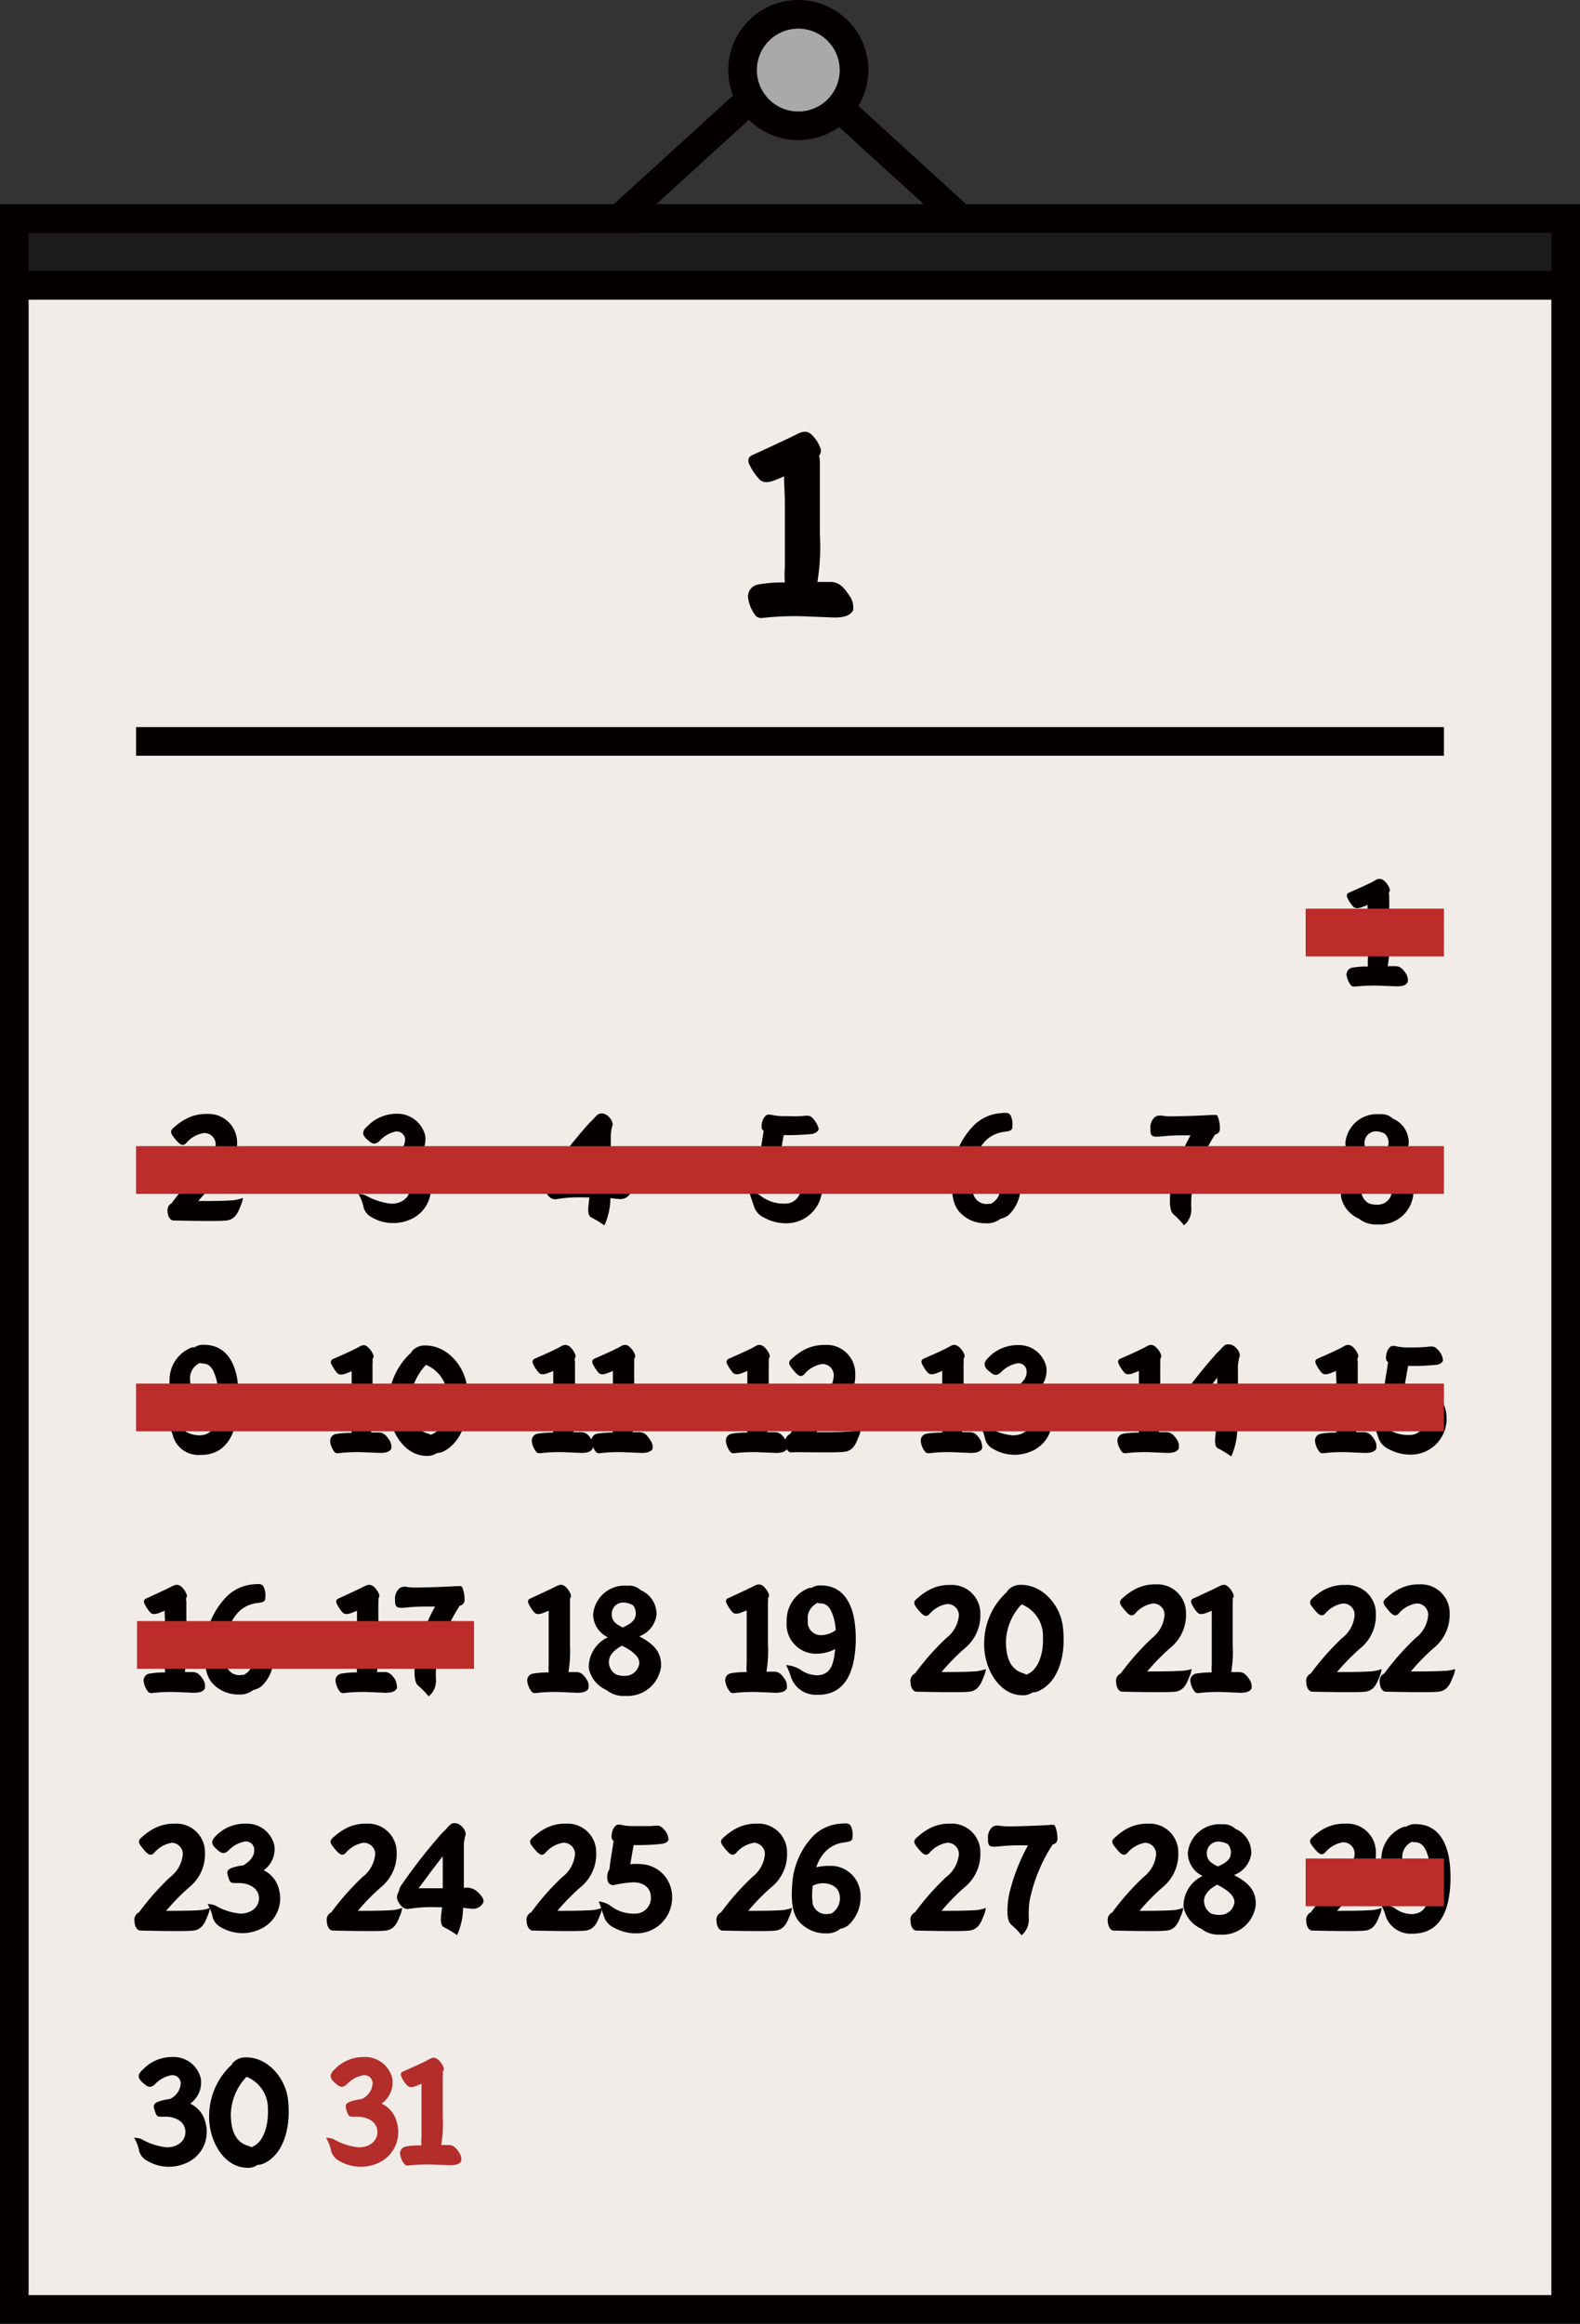 <svg id="레이어_1" data-name="레이어 1" xmlns="http://www.w3.org/2000/svg" xmlns:xlink="http://www.w3.org/1999/xlink" viewBox="0 0 165.58 243.38"><rect x="0" y="0" width="165.58" height="243.38" fill="#333333" stroke="none"/><defs><style>.cls-1,.cls-10{fill:none;}.cls-2{clip-path:url(#clip-path);}.cls-3{fill:#c18563;stroke:#a46c4a;stroke-width:3px;}.cls-10,.cls-3{stroke-miterlimit:10;}.cls-4{fill:#f1ece8;}.cls-5{fill:#040000;}.cls-6{fill:#b32d2a;}.cls-7{fill:#1b1c1b;}.cls-8{fill:#a9a9a8;}.cls-9{fill:#bc2c2a;}.cls-10{stroke:#bc2c2a;stroke-width:5px;}</style><clipPath id="clip-path"><path class="cls-1" d="M-787.28-1632.1H1055.9a14.18,14.18,0,0,1,14.18,14.18v971.65a14.17,14.17,0,0,1-14.17,14.17H-787.28a14.18,14.18,0,0,1-14.18-14.18v-971.65A14.18,14.18,0,0,1-787.28-1632.1Z" transform="translate(-997.79 -1266.42) rotate(90)"/></clipPath></defs><g class="cls-2"><rect class="cls-3" x="-192.13" y="-24.46" width="299.65" height="69.91"/><rect class="cls-3" x="107.52" y="-24.46" width="299.65" height="69.91"/></g><rect class="cls-4" x="1.5" y="29.88" width="162.58" height="212"/><path class="cls-5" d="M165.58,243.38H0v-215H165.58ZM3,240.38H162.58v-209H3Z"/><path class="cls-5" d="M89.4,63.93c-.32.56-1,.77-2.09.74L84,64.54a31,31,0,0,0-4.1.18.78.78,0,0,1-.82-.39,3.76,3.76,0,0,1-.69-1.8,1.27,1.27,0,0,1,1-1.3A14.7,14.7,0,0,1,82.25,61a9.73,9.73,0,0,1,0-1.51c0-.9,0-5.82,0-6.88,0-.85-.08-1.86-.08-2.73a1.94,1.94,0,0,1-.34.16c-.8.32-1.67.77-2.28.13a6.45,6.45,0,0,1-1-1.48c-.24-.45-.13-.82.24-1,.95-.43,3.92-1.8,4.63-2.17s1.17-.43,1.64,0A3.76,3.76,0,0,1,86,47a.78.78,0,0,1-.16.72,3.64,3.64,0,0,1,.08.77c0,.92,0,1.88,0,2.8,0,1.67,0,3,0,4.66a22.93,22.93,0,0,1-.26,5h1.35c.92,0,1.4.53,2,1.43A2.11,2.11,0,0,1,89.4,63.93Z"/><path class="cls-5" d="M147.52,102.87c-.18.33-.57.45-1.22.43l-1.92-.07a19,19,0,0,0-2.39.1.45.45,0,0,1-.48-.23,2.24,2.24,0,0,1-.4-1,.74.74,0,0,1,.59-.75,8.4,8.4,0,0,1,1.66-.12,5.32,5.32,0,0,1,0-.88c0-.53,0-3.39,0-4s-.05-1.08-.05-1.59a.92.92,0,0,1-.2.1c-.46.18-1,.44-1.32.07a3.78,3.78,0,0,1-.57-.86c-.14-.26-.08-.48.14-.57.55-.25,2.28-1,2.69-1.26s.68-.25,1,0a2.2,2.2,0,0,1,.58.84.45.45,0,0,1-.09.42,2.06,2.06,0,0,1,.05.45c0,.54,0,1.09,0,1.63,0,1,0,1.74,0,2.71a13.34,13.34,0,0,1-.16,2.9h.79c.54,0,.82.31,1.15.83A1.24,1.24,0,0,1,147.52,102.87Z"/><path class="cls-5" d="M25.46,125.46a3.29,3.29,0,0,1-.26.88c-.22.52-.49,1.38-1.48,1.49s-5.15,0-5.52,0-.63-.43-.64-1A.84.84,0,0,1,18,126a27.31,27.31,0,0,1,3.27-3.7,3.38,3.38,0,0,0,1.33-2.4,1.18,1.18,0,0,0-1.24-1.23,3.05,3.05,0,0,0-1.88,1.09c-.38.34-.68.12-1.34-.74-.4-.52-.18-.71.16-1a6,6,0,0,1,.91-.67,4.42,4.42,0,0,1,2.45-.68,3,3,0,0,1,3.19,3.07,4.51,4.51,0,0,1-1.65,3.59,21.28,21.28,0,0,0-2.42,2.46c.92,0,2.4,0,3.37-.06A4.17,4.17,0,0,0,25.46,125.46Z"/><path class="cls-5" d="M43,127.72a4.45,4.45,0,0,1-4.06-.24,1.66,1.66,0,0,1-.83-1,4.42,4.42,0,0,0-.54-1.42,2.17,2.17,0,0,1,.74.13,6.79,6.79,0,0,0,2.7.88c1.19,0,2-.74,1.94-1.7s-.95-1.51-2.11-1.51c-.74,0-.89.09-1.09-.6-.14-.45-.27-.77.43-1a5.69,5.69,0,0,1,1.14-.25,2,2,0,0,0,1.14-1.63.88.88,0,0,0-1-.87,3.19,3.19,0,0,0-1.7,1c-.52.46-.79.27-1.31-.19s-.54-.85.05-1.36a4.21,4.21,0,0,1,3.06-1.31,3,3,0,0,1,3,2.28,2.75,2.75,0,0,1-1.13,2.61,2.94,2.94,0,0,1,1.64,2.09A3.55,3.55,0,0,1,43,127.72Z"/><path class="cls-5" d="M66.05,125a1.21,1.21,0,0,1-1.25.57c-.2,0-.47-.05-.83-.08a7.08,7.08,0,0,1-.63,2.85,12.81,12.81,0,0,0-1.4-.85c-.45-.24-.28-1.14-.17-2.08h-.5a14.51,14.51,0,0,0-2.82.16c-.53.12-.9-.08-1.27-.74a.93.93,0,0,1,0-1,1.89,1.89,0,0,1,.37-.85,53.2,53.2,0,0,1,4.21-5.36c.71-.66.83-1,1.22-1,.67-.09,1.41.88,1.18,1.34a4.14,4.14,0,0,0-.15,1.19c0,1.2,0,3,0,4.25a1.69,1.69,0,0,1,1.31.31C66,124.21,66.25,124.69,66.05,125Zm-4.57-1.56h.4c0-1.08,0-2.33,0-3.36-.85,1.08-1.85,2.43-2.53,3.36C60.06,123.39,60.64,123.39,61.48,123.41Z"/><path class="cls-5" d="M82.36,128.12a4.76,4.76,0,0,1-2.3-.6,1.94,1.94,0,0,1-.92-.87c-.19-.42-.42-1.22-.66-1.87a2.78,2.78,0,0,1,1.15.4,3.93,3.93,0,0,0,2.62.88,1.63,1.63,0,0,0,1.68-1.71c0-.94-.68-1.54-1.8-1.57a10.64,10.64,0,0,0-2.11.29.6.6,0,0,1-.62-.46,1.64,1.64,0,0,1,.2-1.23c.06-.76.26-1.81.43-2.95-.2-.11-.26-.34-.2-.69a1.5,1.5,0,0,1,.36-.83c.18-.2.37-.22.89-.1a5.75,5.75,0,0,0,1.3.08,14.33,14.33,0,0,0,1.63,0c.72-.07.88-.09,1.23.3s.62,1,.54,1.14-.24.34-.65.43a24.69,24.69,0,0,1-3,.12c-.1.56-.24,1.4-.35,2a6.57,6.57,0,0,1,1.16,0,3.43,3.43,0,0,1,3.22,3.27A3.75,3.75,0,0,1,82.36,128.12Z"/><path class="cls-5" d="M105.67,127.28a2.13,2.13,0,0,1-.83.37,2.2,2.2,0,0,1-1.52.47,3.61,3.61,0,0,1-2.9-1.34c-.59-.81-.77-2-.62-3.91a7.9,7.9,0,0,1,2-4.73,4.48,4.48,0,0,1,3.14-1.56c.64-.08.85,0,1,.31a2.25,2.25,0,0,1,.14,1.22c0,.26-.25.37-.89.44a3.25,3.25,0,0,0-2.18,1.24,4.32,4.32,0,0,0-.72,1.37,5.6,5.6,0,0,1,1.39-.16,3.13,3.13,0,0,1,3.25,3A4,4,0,0,1,105.67,127.28Zm-2-1.2.17,0a1.86,1.86,0,0,0,1-1.65c0-.92-.6-1.46-1.63-1.56a2.44,2.44,0,0,0-1.22.27,7.37,7.37,0,0,0,0,1.89A1.44,1.44,0,0,0,103.64,126.08Z"/><path class="cls-5" d="M127.84,118.32a.59.59,0,0,1-.5.5,16.94,16.94,0,0,0-2.41,5.88,9.66,9.66,0,0,0-.08,1.93,2.24,2.24,0,0,1-.14.82,2.15,2.15,0,0,1-.63.88,8.13,8.13,0,0,0-1.11-1.15c-.29-.27-.4-.86-.36-1.8a7.71,7.71,0,0,1,.22-1.54,20.25,20.25,0,0,1,1.93-4.93h-.87a21.17,21.17,0,0,0-2.19.11c-1,.1-1.15,0-1.14-.85a1.42,1.42,0,0,1,.5-1.2,1,1,0,0,1,.64-.13,5.67,5.67,0,0,0,.94.08c.87,0,3.06-.06,4.17-.14.66,0,.69-.07.81.16A3.41,3.41,0,0,1,127.84,118.32Z"/><path class="cls-5" d="M142.38,127.62l0,0a3.18,3.18,0,0,1-1.85-2.3,3.49,3.49,0,0,1,2-3.22,2.71,2.71,0,0,1-1.54-2.4,3.32,3.32,0,0,1,3.61-3,1.71,1.71,0,0,1,1.37.46,2.71,2.71,0,0,1,1.66,2.61,2.78,2.78,0,0,1-1.8,2.23c1.4.76,2.33,1.54,2.28,3.13a3.52,3.52,0,0,1-3.73,3.11A2.91,2.91,0,0,1,142.38,127.62Zm3.48-2.78c0-.63-.55-1.2-1.81-1.83-.91.49-1.38,1.06-1.38,1.71a1.5,1.5,0,0,0,.79,1.32,2.57,2.57,0,0,0,.86.13A1.48,1.48,0,0,0,145.86,124.84Zm-.74-6.1a2,2,0,0,0-1-.25A1.2,1.2,0,0,0,143,119.7c0,.66.31,1,1.16,1.4.86-.37,1.28-.76,1.34-1.22A1.27,1.27,0,0,0,145.12,118.74Z"/><path class="cls-5" d="M24.8,148.59c-.43,2.53-1.74,3.82-3.84,3.79a2.76,2.76,0,0,1-2.76-1.77,6.37,6.37,0,0,0-.54-1.34,3.61,3.61,0,0,1,1.47.45,3,3,0,0,0,1.88.61c1.25-.09,1.54-1,1.71-2l.09-.76A4,4,0,0,1,21,148a3.1,3.1,0,0,1-3.23-3.38,3.63,3.63,0,0,1,2.22-3.45.69.69,0,0,1,.39-.06,1.62,1.62,0,0,1,1-.26c1.82,0,3,1.17,3.45,3.37A12.85,12.85,0,0,1,24.8,148.59Zm-3.53-2.45a2.69,2.69,0,0,0,1.57-.52,5.37,5.37,0,0,0-.2-1.28c-.25-.8-.55-1.51-1.36-1.53a1.84,1.84,0,0,1-.4-.06.53.53,0,0,1-.2.15,1.73,1.73,0,0,0-.75,1.68C19.93,145.52,20.45,146.14,21.27,146.14Z"/><path class="cls-5" d="M41,151.74c-.19.32-.57.44-1.22.43l-1.93-.08a17.31,17.31,0,0,0-2.39.11A.45.45,0,0,1,35,152a2.14,2.14,0,0,1-.4-1.05.74.74,0,0,1,.58-.76,10.29,10.29,0,0,1,1.67-.12,5.33,5.33,0,0,1,0-.88c0-.52,0-3.39,0-4s0-1.07,0-1.58l-.2.09c-.46.18-1,.45-1.33.08a3.85,3.85,0,0,1-.57-.87.37.37,0,0,1,.14-.57c.56-.24,2.28-1,2.7-1.26s.68-.25.95,0a2.08,2.08,0,0,1,.59.85.44.44,0,0,1-.09.41,2.09,2.09,0,0,1,0,.45c0,.54,0,1.09,0,1.63,0,1,0,1.74,0,2.72a12.66,12.66,0,0,1-.15,2.89h.78c.54,0,.82.31,1.16.84A1.23,1.23,0,0,1,41,151.74Z"/><path class="cls-5" d="M46.5,152a1.8,1.8,0,0,1-.72.19,1.73,1.73,0,0,1-1.07.29c-2.43,0-4.1-2.84-4-5.56a7.31,7.31,0,0,1,2.4-5.28.42.42,0,0,1,.08-.15,1.78,1.78,0,0,1,1.43-.57c2.18,0,4.15,2.11,4.36,4.59C49.29,148.61,48.32,151.07,46.5,152Zm.37-5.66a3.57,3.57,0,0,0-2.23-3.39A6,6,0,0,0,43,146.8c0,1.87.58,3,1.82,3.33a1.73,1.73,0,0,1,.32.14h0C46.27,149.92,47,148.27,46.87,146.29Z"/><path class="cls-5" d="M62.09,151.74c-.19.32-.57.44-1.22.43L59,152.09a17.17,17.17,0,0,0-2.39.11.46.46,0,0,1-.48-.23,2.14,2.14,0,0,1-.4-1.05.74.74,0,0,1,.58-.76,10.47,10.47,0,0,1,1.67-.12,5.29,5.29,0,0,1,0-.88c0-.52,0-3.39,0-4s0-1.07,0-1.58l-.2.09c-.46.18-1,.45-1.33.08a3.85,3.85,0,0,1-.57-.87c-.13-.26-.07-.47.14-.57.56-.24,2.28-1,2.7-1.26s.68-.25,1,0a2.17,2.17,0,0,1,.58.85.44.44,0,0,1-.09.41,2.06,2.06,0,0,1,.05.45c0,.54,0,1.09,0,1.63,0,1,0,1.74,0,2.72a13.25,13.25,0,0,1-.16,2.89h.79c.54,0,.81.31,1.15.84A1.23,1.23,0,0,1,62.09,151.74Z"/><path class="cls-5" d="M68.39,151.74c-.18.32-.57.44-1.22.43l-1.92-.08a17.17,17.17,0,0,0-2.39.11.46.46,0,0,1-.48-.23,2.24,2.24,0,0,1-.4-1.05.74.74,0,0,1,.58-.76,10.47,10.47,0,0,1,1.67-.12,5.29,5.29,0,0,1,0-.88c0-.52,0-3.39,0-4s0-1.07,0-1.58l-.2.09c-.46.18-1,.45-1.32.08a3.85,3.85,0,0,1-.57-.87c-.14-.26-.08-.47.13-.57.56-.24,2.29-1,2.7-1.26s.68-.25,1,0a2.17,2.17,0,0,1,.58.85.44.44,0,0,1-.09.41,2.06,2.06,0,0,1,0,.45c0,.54,0,1.09,0,1.63,0,1,0,1.74,0,2.72a13.25,13.25,0,0,1-.16,2.89H67c.54,0,.82.31,1.15.84A1.23,1.23,0,0,1,68.39,151.74Z"/><path class="cls-5" d="M82.48,151.74c-.19.32-.57.44-1.22.43l-1.93-.08a17.31,17.31,0,0,0-2.39.11.45.45,0,0,1-.47-.23,2.14,2.14,0,0,1-.4-1.05.74.74,0,0,1,.58-.76,10.29,10.29,0,0,1,1.67-.12,5.33,5.33,0,0,1,0-.88c0-.52,0-3.39,0-4s0-1.07,0-1.58l-.2.09c-.46.18-1,.45-1.33.08a3.85,3.85,0,0,1-.57-.87.37.37,0,0,1,.14-.57c.56-.24,2.28-1,2.7-1.26s.68-.25,1,0a2.08,2.08,0,0,1,.59.85.44.44,0,0,1-.09.41,2.09,2.09,0,0,1,0,.45c0,.54,0,1.09,0,1.63,0,1,0,1.74,0,2.72a12.66,12.66,0,0,1-.15,2.89h.78c.54,0,.82.31,1.16.84A1.23,1.23,0,0,1,82.48,151.74Z"/><path class="cls-5" d="M90.21,149.69a3.14,3.14,0,0,1-.26.87c-.22.53-.49,1.39-1.48,1.5s-5.15,0-5.52.05-.63-.44-.65-1a.86.86,0,0,1,.48-.91,26.72,26.72,0,0,1,3.27-3.7,3.4,3.4,0,0,0,1.33-2.4,1.19,1.19,0,0,0-1.24-1.24,3.11,3.11,0,0,0-1.88,1.1c-.38.34-.68.12-1.34-.74-.4-.53-.18-.71.16-1a7.19,7.19,0,0,1,.9-.68,4.56,4.56,0,0,1,2.46-.68,3,3,0,0,1,3.19,3.07A4.48,4.48,0,0,1,88,147.51,22.12,22.12,0,0,0,85.56,150c.92,0,2.4,0,3.37-.06A4.17,4.17,0,0,0,90.21,149.69Z"/><path class="cls-5" d="M102.9,151.74c-.18.32-.57.44-1.21.43l-1.93-.08a17.31,17.31,0,0,0-2.39.11.47.47,0,0,1-.48-.23,2.24,2.24,0,0,1-.4-1.05.74.74,0,0,1,.59-.76,10.25,10.25,0,0,1,1.66-.12,6.64,6.64,0,0,1,0-.88c0-.52,0-3.39,0-4s0-1.07,0-1.58l-.2.09c-.47.18-1,.45-1.33.08a3.85,3.85,0,0,1-.57-.87c-.14-.26-.08-.47.14-.57.55-.24,2.28-1,2.7-1.26s.67-.25,1,0a2.08,2.08,0,0,1,.59.85.47.47,0,0,1-.09.41,2.09,2.09,0,0,1,0,.45c0,.54,0,1.09,0,1.63,0,1,0,1.74,0,2.72a12.66,12.66,0,0,1-.15,2.89h.78c.54,0,.82.31,1.16.84C102.87,151.12,103,151.58,102.9,151.74Z"/><path class="cls-5" d="M108.08,152a4.4,4.4,0,0,1-4-.25,1.64,1.64,0,0,1-.83-1,4.67,4.67,0,0,0-.54-1.42,2.49,2.49,0,0,1,.74.12,6.44,6.44,0,0,0,2.69.88c1.19,0,2-.74,1.94-1.69s-1-1.51-2.11-1.51c-.74,0-.89.09-1.09-.6-.14-.45-.26-.78.43-1a5.69,5.69,0,0,1,1.14-.24c.79-.5,1.16-1.05,1.14-1.64a.86.86,0,0,0-1-.86,3.24,3.24,0,0,0-1.7.94c-.52.46-.78.28-1.31-.18s-.53-.85,0-1.36a4.19,4.19,0,0,1,3.07-1.31,2.93,2.93,0,0,1,3,2.28,2.74,2.74,0,0,1-1.12,2.61,2.92,2.92,0,0,1,1.63,2.09A3.54,3.54,0,0,1,108.08,152Z"/><path class="cls-5" d="M123.52,151.74c-.19.32-.57.44-1.22.43l-1.93-.08a17.31,17.31,0,0,0-2.39.11.45.45,0,0,1-.47-.23,2.15,2.15,0,0,1-.41-1.05.75.75,0,0,1,.59-.76,10.25,10.25,0,0,1,1.66-.12,6.64,6.64,0,0,1,0-.88c0-.52,0-3.39,0-4s0-1.07,0-1.58l-.2.09c-.47.18-1,.45-1.33.08a3.85,3.85,0,0,1-.57-.87c-.14-.26-.08-.47.14-.57.56-.24,2.28-1,2.7-1.26s.68-.25,1,0a2.08,2.08,0,0,1,.59.85.44.44,0,0,1-.09.41,2.09,2.09,0,0,1,0,.45c0,.54,0,1.09,0,1.63,0,1,0,1.74,0,2.72a12.66,12.66,0,0,1-.15,2.89h.78c.54,0,.82.31,1.16.84A1.23,1.23,0,0,1,123.52,151.74Z"/><path class="cls-5" d="M131.74,149.19a1.19,1.19,0,0,1-1.24.57c-.2,0-.48,0-.84-.07a7.15,7.15,0,0,1-.63,2.85,9.71,9.71,0,0,0-1.4-.85c-.45-.25-.28-1.14-.17-2.08H127a15.35,15.35,0,0,0-2.82.15c-.54.13-.91-.07-1.28-.74a.93.93,0,0,1,0-1.05,1.86,1.86,0,0,1,.37-.84,54.58,54.58,0,0,1,4.21-5.37c.71-.66.83-1,1.22-.95.68-.09,1.42.88,1.18,1.34a4.48,4.48,0,0,0-.15,1.19c0,1.2,0,3,0,4.25.7,0,.93,0,1.31.31C131.7,148.44,131.94,148.92,131.74,149.19Zm-4.57-1.55h.4c0-1.08,0-2.33,0-3.36-.84,1.07-1.85,2.43-2.52,3.36C125.75,147.62,126.33,147.62,127.17,147.64Z"/><path class="cls-5" d="M144.22,151.74c-.18.32-.57.44-1.22.43l-1.92-.08a17.17,17.17,0,0,0-2.39.11.46.46,0,0,1-.48-.23,2.24,2.24,0,0,1-.4-1.05.74.74,0,0,1,.59-.76,10.25,10.25,0,0,1,1.66-.12,5.29,5.29,0,0,1,0-.88c0-.52,0-3.39,0-4s-.05-1.07-.05-1.58l-.2.09c-.46.18-1,.45-1.32.08a3.85,3.85,0,0,1-.57-.87c-.14-.26-.08-.47.14-.57.55-.24,2.28-1,2.69-1.26s.68-.25,1,0a2.17,2.17,0,0,1,.58.85.44.44,0,0,1-.09.41,2.06,2.06,0,0,1,.05.45c0,.54,0,1.09,0,1.63,0,1,0,1.74,0,2.72a13.25,13.25,0,0,1-.16,2.89h.79c.54,0,.82.31,1.15.84A1.23,1.23,0,0,1,144.22,151.74Z"/><path class="cls-5" d="M147.79,152.35a4.7,4.7,0,0,1-2.29-.6,2,2,0,0,1-.93-.88c-.18-.41-.41-1.22-.66-1.86a2.73,2.73,0,0,1,1.16.4,3.93,3.93,0,0,0,2.62.88,1.63,1.63,0,0,0,1.68-1.71c0-.94-.68-1.55-1.81-1.58a11.5,11.5,0,0,0-2.11.3.6.6,0,0,1-.61-.47,1.61,1.61,0,0,1,.2-1.23c.06-.75.26-1.8.43-2.94-.2-.11-.27-.34-.2-.7a1.49,1.49,0,0,1,.35-.83c.19-.2.37-.21.89-.09a5.79,5.79,0,0,0,1.3.08,14.33,14.33,0,0,0,1.63-.05c.73-.08.88-.09,1.24.29a1.71,1.71,0,0,1,.54,1.14c-.1.24-.25.34-.65.44a24.91,24.91,0,0,1-3,.12c-.11.55-.25,1.4-.36,2a7.57,7.57,0,0,1,1.16,0,3.42,3.42,0,0,1,3.22,3.26A3.75,3.75,0,0,1,147.79,152.35Z"/><path class="cls-5" d="M21.46,176.86c-.18.32-.57.44-1.22.43l-1.92-.08a17.17,17.17,0,0,0-2.39.11.46.46,0,0,1-.48-.23,2.24,2.24,0,0,1-.4-1.05.73.73,0,0,1,.59-.75,9.17,9.17,0,0,1,1.66-.13,5.25,5.25,0,0,1,0-.88c0-.52,0-3.39,0-4s-.05-1.08-.05-1.59a.56.56,0,0,1-.2.09c-.46.19-1,.45-1.32.08a4,4,0,0,1-.57-.86c-.14-.27-.08-.48.13-.57.56-.25,2.29-1.05,2.7-1.27s.68-.24,1,0a2.25,2.25,0,0,1,.58.85.46.46,0,0,1-.09.42,1.9,1.9,0,0,1,.05.44c0,.54,0,1.1,0,1.64,0,1,0,1.74,0,2.71a13.34,13.34,0,0,1-.16,2.9h.79c.54,0,.82.3,1.15.83A1.23,1.23,0,0,1,21.46,176.86Z"/><path class="cls-5" d="M27.38,176.63a2.17,2.17,0,0,1-.84.37,2.2,2.2,0,0,1-1.52.47,3.63,3.63,0,0,1-2.9-1.34c-.58-.81-.77-2-.62-3.91a8,8,0,0,1,2-4.73,4.45,4.45,0,0,1,3.15-1.56c.63-.08.84,0,1,.31a2.25,2.25,0,0,1,.14,1.22c0,.26-.24.37-.89.44a3.23,3.23,0,0,0-2.17,1.24,4.33,4.33,0,0,0-.73,1.37,5.65,5.65,0,0,1,1.39-.16,3.12,3.12,0,0,1,3.25,3A4,4,0,0,1,27.38,176.63Zm-2-1.21h.17a1.87,1.87,0,0,0,1-1.65c0-.93-.6-1.46-1.64-1.56a2.5,2.5,0,0,0-1.21.26,6.62,6.62,0,0,0,0,1.9A1.41,1.41,0,0,0,25.34,175.42Z"/><path class="cls-5" d="M41.57,176.86c-.18.32-.57.44-1.21.43l-1.93-.08a17.31,17.31,0,0,0-2.39.11.47.47,0,0,1-.48-.23,2.24,2.24,0,0,1-.4-1.05.73.73,0,0,1,.59-.75,9.17,9.17,0,0,1,1.66-.13,6.58,6.58,0,0,1,0-.88c0-.52,0-3.39,0-4s0-1.08,0-1.59a.78.78,0,0,1-.2.09c-.47.19-1,.45-1.33.08a4,4,0,0,1-.57-.86c-.14-.27-.08-.48.14-.57.55-.25,2.28-1.05,2.7-1.27s.67-.24,1,0a2.15,2.15,0,0,1,.59.85.49.49,0,0,1-.09.42,1.94,1.94,0,0,1,0,.44c0,.54,0,1.1,0,1.64,0,1,0,1.74,0,2.71a12.75,12.75,0,0,1-.15,2.9h.78c.54,0,.82.3,1.16.83C41.54,176.24,41.67,176.7,41.57,176.86Z"/><path class="cls-5" d="M48.68,167.67a.59.59,0,0,1-.5.5,17.15,17.15,0,0,0-2.42,5.88,10.42,10.42,0,0,0-.07,1.93,2.28,2.28,0,0,1-.14.82,2.13,2.13,0,0,1-.63.87,8.6,8.6,0,0,0-1.11-1.14c-.3-.27-.4-.86-.36-1.8a7.71,7.71,0,0,1,.22-1.54,20.32,20.32,0,0,1,1.92-4.93h-.86a18.69,18.69,0,0,0-2.19.11c-1,.1-1.15-.05-1.14-.85a1.42,1.42,0,0,1,.5-1.2,1,1,0,0,1,.64-.13,5.58,5.58,0,0,0,.94.08c.87,0,3.05-.06,4.16-.14.67,0,.7-.08.82.16A3.39,3.39,0,0,1,48.68,167.67Z"/><path class="cls-5" d="M61.66,176.86c-.18.32-.57.44-1.22.43l-1.92-.08a17.17,17.17,0,0,0-2.39.11.46.46,0,0,1-.48-.23,2.24,2.24,0,0,1-.4-1.05.73.73,0,0,1,.59-.75,9.17,9.17,0,0,1,1.66-.13,5.25,5.25,0,0,1,0-.88c0-.52,0-3.39,0-4s0-1.08,0-1.59a.56.56,0,0,1-.2.09c-.46.19-1,.45-1.32.08a4,4,0,0,1-.57-.86c-.14-.27-.08-.48.14-.57.55-.25,2.28-1.05,2.69-1.27s.68-.24,1,0a2.25,2.25,0,0,1,.58.85.46.46,0,0,1-.09.42,1.9,1.9,0,0,1,0,.44c0,.54,0,1.1,0,1.64,0,1,0,1.74,0,2.71a13.34,13.34,0,0,1-.16,2.9h.79c.54,0,.82.3,1.15.83A1.23,1.23,0,0,1,61.66,176.86Z"/><path class="cls-5" d="M63.55,177h0a3.18,3.18,0,0,1-1.85-2.3,3.47,3.47,0,0,1,2-3.22,2.68,2.68,0,0,1-1.54-2.4,3.31,3.31,0,0,1,3.6-3,1.7,1.7,0,0,1,1.37.46,2.71,2.71,0,0,1,1.67,2.6,2.78,2.78,0,0,1-1.81,2.24c1.41.75,2.33,1.54,2.29,3.13a3.53,3.53,0,0,1-3.73,3.11A2.86,2.86,0,0,1,63.55,177ZM67,174.19c0-.63-.56-1.2-1.82-1.83-.91.49-1.37,1.06-1.37,1.71a1.52,1.52,0,0,0,.78,1.32,2.59,2.59,0,0,0,.87.13A1.49,1.49,0,0,0,67,174.19Zm-.74-6.1a2,2,0,0,0-1-.25,1.19,1.19,0,0,0-1.15,1.2c0,.67.3,1,1.15,1.41.86-.37,1.28-.76,1.34-1.22A1.29,1.29,0,0,0,66.3,168.09Z"/><path class="cls-5" d="M82.44,176.86c-.18.32-.57.44-1.22.43l-1.92-.08a17.31,17.31,0,0,0-2.39.11.46.46,0,0,1-.48-.23A2.24,2.24,0,0,1,76,176a.73.73,0,0,1,.59-.75,9.17,9.17,0,0,1,1.66-.13,5.25,5.25,0,0,1,0-.88c0-.52,0-3.39,0-4s0-1.08,0-1.59a.56.56,0,0,1-.2.09c-.46.19-1,.45-1.32.08a4,4,0,0,1-.57-.86c-.14-.27-.08-.48.14-.57.55-.25,2.28-1.05,2.69-1.27s.68-.24,1,0a2.25,2.25,0,0,1,.58.85.46.46,0,0,1-.09.42,1.9,1.9,0,0,1,0,.44c0,.54,0,1.1,0,1.64,0,1,0,1.74,0,2.71a12.75,12.75,0,0,1-.16,2.9h.79c.54,0,.82.3,1.16.83A1.26,1.26,0,0,1,82.44,176.86Z"/><path class="cls-5" d="M89.51,173.71c-.43,2.53-1.74,3.83-3.83,3.79a2.75,2.75,0,0,1-2.76-1.77,7.23,7.23,0,0,0-.54-1.34,3.52,3.52,0,0,1,1.46.45,3.07,3.07,0,0,0,1.88.62c1.25-.1,1.54-1,1.71-2l.1-.75a4.19,4.19,0,0,1-1.87.49,3.09,3.09,0,0,1-3.22-3.38,3.63,3.63,0,0,1,2.22-3.45.66.66,0,0,1,.38-.06,1.65,1.65,0,0,1,1-.26c1.81,0,3,1.17,3.45,3.37A12.59,12.59,0,0,1,89.51,173.71ZM86,171.26a2.74,2.74,0,0,0,1.58-.52,6,6,0,0,0-.2-1.28c-.25-.8-.56-1.51-1.36-1.53a1.68,1.68,0,0,1-.4-.06.83.83,0,0,1-.2.16,1.71,1.71,0,0,0-.76,1.68A1.37,1.37,0,0,0,86,171.26Z"/><path class="cls-5" d="M103.32,174.81a3.29,3.29,0,0,1-.26.88c-.22.52-.49,1.38-1.48,1.49s-5.15,0-5.52,0-.63-.43-.64-1a.84.84,0,0,1,.47-.91,27.31,27.31,0,0,1,3.27-3.7,3.38,3.38,0,0,0,1.33-2.4A1.18,1.18,0,0,0,99.25,168a3.05,3.05,0,0,0-1.88,1.09c-.38.34-.67.12-1.34-.74-.4-.52-.18-.71.16-1a6,6,0,0,1,.91-.67,4.42,4.42,0,0,1,2.45-.68,3,3,0,0,1,3.19,3.06,4.48,4.48,0,0,1-1.65,3.59,22.12,22.12,0,0,0-2.42,2.47c.92,0,2.4,0,3.37-.06A4.17,4.17,0,0,0,103.32,174.81Z"/><path class="cls-5" d="M108.93,177.07a1.65,1.65,0,0,1-.73.19,1.7,1.7,0,0,1-1.06.29c-2.43,0-4.1-2.84-4-5.56a7.23,7.23,0,0,1,2.4-5.27.48.48,0,0,1,.08-.16,1.79,1.79,0,0,1,1.43-.57c2.17,0,4.15,2.11,4.36,4.59C111.72,173.73,110.75,176.19,108.93,177.07Zm.37-5.65a3.56,3.56,0,0,0-2.24-3.39,5.9,5.9,0,0,0-1.64,3.9c0,1.86.58,2.95,1.81,3.32a2.33,2.33,0,0,1,.33.14h0C108.7,175,109.38,173.39,109.3,171.42Z"/><path class="cls-5" d="M124.88,174.81a3.4,3.4,0,0,1-.27.88c-.21.52-.49,1.38-1.47,1.49s-5.15,0-5.52,0-.63-.43-.65-1a.83.83,0,0,1,.48-.91,27.31,27.31,0,0,1,3.27-3.7,3.4,3.4,0,0,0,1.32-2.4,1.18,1.18,0,0,0-1.23-1.23,3.05,3.05,0,0,0-1.88,1.09c-.39.34-.68.12-1.34-.74-.4-.52-.19-.71.15-1a6,6,0,0,1,.91-.67,4.44,4.44,0,0,1,2.45-.68,3,3,0,0,1,3.19,3.06,4.42,4.42,0,0,1-1.65,3.59,23,23,0,0,0-2.42,2.47c.93,0,2.41,0,3.38-.06A4.25,4.25,0,0,0,124.88,174.81Z"/><path class="cls-5" d="M131.15,176.86c-.19.32-.57.44-1.22.43l-1.93-.08a17.31,17.31,0,0,0-2.39.11.45.45,0,0,1-.47-.23,2.14,2.14,0,0,1-.4-1.05.73.73,0,0,1,.58-.75,9.21,9.21,0,0,1,1.67-.13,5.28,5.28,0,0,1,0-.88c0-.52,0-3.39,0-4s0-1.08,0-1.59a.78.78,0,0,1-.2.09c-.46.19-1,.45-1.33.08a4,4,0,0,1-.57-.86c-.14-.27-.07-.48.14-.57.56-.25,2.28-1.05,2.7-1.27s.68-.24.95,0a2.15,2.15,0,0,1,.59.85.46.46,0,0,1-.09.42,1.94,1.94,0,0,1,0,.44c0,.54,0,1.1,0,1.64,0,1,0,1.74,0,2.71a12.75,12.75,0,0,1-.15,2.9h.78c.54,0,.82.3,1.16.83A1.23,1.23,0,0,1,131.15,176.86Z"/><path class="cls-5" d="M144.8,174.81a3.71,3.71,0,0,1-.26.88c-.22.52-.5,1.38-1.48,1.49s-5.15,0-5.52,0-.63-.43-.65-1a.86.86,0,0,1,.48-.91,27.31,27.31,0,0,1,3.27-3.7,3.37,3.37,0,0,0,1.32-2.4,1.18,1.18,0,0,0-1.23-1.23,3.05,3.05,0,0,0-1.88,1.09c-.39.34-.68.12-1.34-.74-.4-.52-.19-.71.15-1a6.53,6.53,0,0,1,.91-.67A4.47,4.47,0,0,1,141,166a3,3,0,0,1,3.19,3.06,4.42,4.42,0,0,1-1.65,3.59,23,23,0,0,0-2.42,2.47c.93,0,2.41,0,3.38-.06A4.25,4.25,0,0,0,144.8,174.81Z"/><path class="cls-5" d="M152.5,174.81a3.29,3.29,0,0,1-.26.88c-.22.52-.49,1.38-1.48,1.49s-5.15,0-5.52,0-.63-.43-.65-1a.86.86,0,0,1,.48-.91,27.31,27.31,0,0,1,3.27-3.7,3.38,3.38,0,0,0,1.33-2.4,1.18,1.18,0,0,0-1.24-1.23,3.05,3.05,0,0,0-1.88,1.09c-.38.34-.68.12-1.34-.74-.4-.52-.18-.71.16-1a6.36,6.36,0,0,1,.9-.67,4.48,4.48,0,0,1,2.46-.68,3,3,0,0,1,3.19,3.06,4.48,4.48,0,0,1-1.65,3.59,22.12,22.12,0,0,0-2.42,2.47c.92,0,2.4,0,3.37-.06A4.17,4.17,0,0,0,152.5,174.81Z"/><path class="cls-5" d="M22,199.82a3.47,3.47,0,0,1-.26.88c-.22.53-.5,1.39-1.48,1.5s-5.15,0-5.52,0-.63-.43-.65-1a.85.85,0,0,1,.48-.91,26.72,26.72,0,0,1,3.27-3.7,3.38,3.38,0,0,0,1.32-2.4A1.19,1.19,0,0,0,18,193a3.11,3.11,0,0,0-1.88,1.1c-.39.34-.68.12-1.34-.74-.4-.53-.19-.71.15-1a6.5,6.5,0,0,1,.91-.68,4.47,4.47,0,0,1,2.45-.68,3,3,0,0,1,3.19,3.07,4.42,4.42,0,0,1-1.65,3.59,23,23,0,0,0-2.42,2.47c.93,0,2.41,0,3.38-.06A3.81,3.81,0,0,0,22,199.82Z"/><path class="cls-5" d="M27.18,202.09a4.43,4.43,0,0,1-4.05-.25,1.67,1.67,0,0,1-.83-1,4.57,4.57,0,0,0-.54-1.42,2.49,2.49,0,0,1,.74.12,6.44,6.44,0,0,0,2.69.88c1.19,0,2-.74,1.95-1.69s-1-1.51-2.11-1.51c-.75,0-.9.09-1.1-.61-.14-.44-.26-.77.43-1a5.06,5.06,0,0,1,1.14-.24c.79-.5,1.16-1,1.14-1.64a.86.86,0,0,0-1-.86,3.15,3.15,0,0,0-1.69.94c-.53.46-.79.28-1.31-.19s-.54-.84,0-1.35A4.19,4.19,0,0,1,25.75,191a2.93,2.93,0,0,1,3,2.28,2.7,2.7,0,0,1-1.12,2.6,3,3,0,0,1,1.63,2.1A3.54,3.54,0,0,1,27.18,202.09Z"/><path class="cls-5" d="M42.15,199.82a3.1,3.1,0,0,1-.26.88c-.22.53-.49,1.39-1.48,1.5s-5.15,0-5.52,0-.63-.43-.64-1a.83.83,0,0,1,.47-.91,26.72,26.72,0,0,1,3.27-3.7,3.4,3.4,0,0,0,1.33-2.4A1.19,1.19,0,0,0,38.08,193a3.11,3.11,0,0,0-1.88,1.1c-.38.34-.67.12-1.34-.74-.4-.53-.18-.71.16-1a6,6,0,0,1,.91-.68,4.42,4.42,0,0,1,2.45-.68,3,3,0,0,1,3.19,3.07,4.48,4.48,0,0,1-1.65,3.59,22.12,22.12,0,0,0-2.42,2.47c.92,0,2.4,0,3.37-.06A3.74,3.74,0,0,0,42.15,199.82Z"/><path class="cls-5" d="M50.61,199.33a1.21,1.21,0,0,1-1.25.57c-.2,0-.48-.05-.83-.08a7.08,7.08,0,0,1-.63,2.85,12,12,0,0,0-1.4-.84c-.45-.25-.28-1.14-.17-2.08h-.5a15.41,15.41,0,0,0-2.82.15c-.54.12-.91-.08-1.28-.74a.92.92,0,0,1,.05-1,1.75,1.75,0,0,1,.37-.84,54.58,54.58,0,0,1,4.21-5.37c.71-.66.83-1,1.21-1,.68-.1,1.42.88,1.19,1.34a3.72,3.72,0,0,0-.15,1.18c0,1.21,0,3,0,4.26a1.63,1.63,0,0,1,1.31.31C50.56,198.58,50.81,199.05,50.61,199.33ZM46,197.77h.4c0-1.07,0-2.32,0-3.35-.85,1.07-1.85,2.43-2.53,3.35C44.62,197.76,45.2,197.76,46,197.77Z"/><path class="cls-5" d="M63.09,199.82a2.8,2.8,0,0,1-.26.88c-.21.53-.49,1.39-1.48,1.5s-5.15,0-5.51,0-.64-.43-.65-1a.83.83,0,0,1,.48-.91,26,26,0,0,1,3.26-3.7,3.4,3.4,0,0,0,1.33-2.4A1.19,1.19,0,0,0,59,193a3.09,3.09,0,0,0-1.88,1.1c-.39.34-.68.12-1.35-.74-.4-.53-.18-.71.16-1a6,6,0,0,1,.91-.68,4.42,4.42,0,0,1,2.45-.68,3,3,0,0,1,3.19,3.07,4.45,4.45,0,0,1-1.65,3.59,23,23,0,0,0-2.42,2.47c.92,0,2.4,0,3.37-.06A3.67,3.67,0,0,0,63.09,199.82Z"/><path class="cls-5" d="M66.64,202.49a4.76,4.76,0,0,1-2.3-.6,2,2,0,0,1-.93-.88c-.18-.42-.41-1.22-.66-1.86a2.68,2.68,0,0,1,1.16.4,3.93,3.93,0,0,0,2.62.87,1.63,1.63,0,0,0,1.68-1.71c0-.94-.68-1.54-1.81-1.57a11.74,11.74,0,0,0-2.11.3.6.6,0,0,1-.61-.47,1.6,1.6,0,0,1,.2-1.23c.06-.75.26-1.8.43-2.94-.2-.11-.26-.34-.2-.7a1.49,1.49,0,0,1,.35-.83c.19-.2.37-.22.9-.09a6.49,6.49,0,0,0,1.29.07c.8,0,1.17,0,1.63,0,.73-.08.88-.09,1.24.29a1.71,1.71,0,0,1,.54,1.14c-.1.23-.25.34-.65.43a22.57,22.57,0,0,1-3,.13c-.11.55-.25,1.4-.36,2a7.57,7.57,0,0,1,1.16,0,3.41,3.41,0,0,1,3.22,3.26A3.74,3.74,0,0,1,66.64,202.49Z"/><path class="cls-5" d="M83,199.82a3.47,3.47,0,0,1-.26.88c-.22.53-.5,1.39-1.48,1.5s-5.15,0-5.52,0-.63-.43-.65-1a.85.85,0,0,1,.48-.91,26.72,26.72,0,0,1,3.27-3.7,3.38,3.38,0,0,0,1.32-2.4A1.19,1.19,0,0,0,79,193a3.11,3.11,0,0,0-1.88,1.1c-.39.34-.68.12-1.34-.74-.4-.53-.19-.71.15-1a6.5,6.5,0,0,1,.91-.68,4.47,4.47,0,0,1,2.45-.68,3,3,0,0,1,3.19,3.07,4.42,4.42,0,0,1-1.65,3.59,23,23,0,0,0-2.42,2.47c.93,0,2.41,0,3.38-.06A3.81,3.81,0,0,0,83,199.82Z"/><path class="cls-5" d="M88.9,201.64a1.87,1.87,0,0,1-.83.37,2.2,2.2,0,0,1-1.52.48,3.68,3.68,0,0,1-2.9-1.34c-.59-.82-.77-2-.62-3.91a8,8,0,0,1,2-4.74A4.41,4.41,0,0,1,88.19,191c.64-.08.85,0,1,.3a2.26,2.26,0,0,1,.14,1.22c0,.26-.25.37-.89.45a3.23,3.23,0,0,0-2.18,1.23,4.55,4.55,0,0,0-.72,1.37,5.58,5.58,0,0,1,1.39-.15,3.12,3.12,0,0,1,3.25,3A4,4,0,0,1,88.9,201.64Zm-2-1.2.17,0a1.83,1.83,0,0,0,.95-1.64c0-.93-.6-1.47-1.63-1.56a2.51,2.51,0,0,0-1.22.26,7.44,7.44,0,0,0,0,1.9A1.44,1.44,0,0,0,86.87,200.44Z"/><path class="cls-5" d="M103.32,199.82a3.1,3.1,0,0,1-.26.88c-.22.53-.49,1.39-1.48,1.5s-5.15,0-5.52,0-.63-.43-.64-1a.83.83,0,0,1,.47-.91,26.72,26.72,0,0,1,3.27-3.7,3.4,3.4,0,0,0,1.33-2.4A1.19,1.19,0,0,0,99.25,193a3.11,3.11,0,0,0-1.88,1.1c-.38.34-.67.12-1.34-.74-.4-.53-.18-.71.16-1a6,6,0,0,1,.91-.68,4.42,4.42,0,0,1,2.45-.68,3,3,0,0,1,3.19,3.07,4.48,4.48,0,0,1-1.65,3.59,22.12,22.12,0,0,0-2.42,2.47c.92,0,2.4,0,3.37-.06A3.74,3.74,0,0,0,103.32,199.82Z"/><path class="cls-5" d="M110.81,192.69a.58.58,0,0,1-.49.49,16.82,16.82,0,0,0-2.42,5.89,9.63,9.63,0,0,0-.08,1.93,2.23,2.23,0,0,1-.14.81,2,2,0,0,1-.63.88,7.53,7.53,0,0,0-1.11-1.14c-.29-.28-.4-.86-.35-1.8a7.74,7.74,0,0,1,.21-1.54,20.17,20.17,0,0,1,1.93-4.94h-.87a20.8,20.8,0,0,0-2.18.11c-1,.11-1.16,0-1.14-.85a1.41,1.41,0,0,1,.49-1.2,1,1,0,0,1,.65-.12,6.73,6.73,0,0,0,.94.08c.86,0,3-.07,4.16-.14.66-.05.69-.08.81.15A3.46,3.46,0,0,1,110.81,192.69Z"/><path class="cls-5" d="M124,199.82a3.1,3.1,0,0,1-.26.88c-.22.53-.49,1.39-1.48,1.5s-5.15,0-5.52,0-.63-.43-.65-1a.85.85,0,0,1,.48-.91,26.72,26.72,0,0,1,3.27-3.7,3.38,3.38,0,0,0,1.32-2.4A1.18,1.18,0,0,0,120,193a3.11,3.11,0,0,0-1.88,1.1c-.38.34-.68.12-1.34-.74-.4-.53-.18-.71.16-1a6.34,6.34,0,0,1,.9-.68,4.47,4.47,0,0,1,2.45-.68,3,3,0,0,1,3.19,3.07,4.44,4.44,0,0,1-1.64,3.59,22.12,22.12,0,0,0-2.42,2.47c.92,0,2.4,0,3.37-.06A3.74,3.74,0,0,0,124,199.82Z"/><path class="cls-5" d="M125.88,202h0a3.21,3.21,0,0,1-1.85-2.3,3.47,3.47,0,0,1,2-3.22,2.71,2.71,0,0,1-1.55-2.41,3.34,3.34,0,0,1,3.61-3,1.75,1.75,0,0,1,1.37.47,2.72,2.72,0,0,1,1.67,2.6,2.79,2.79,0,0,1-1.81,2.24c1.41.75,2.33,1.54,2.28,3.12a3.52,3.52,0,0,1-3.73,3.12A2.9,2.9,0,0,1,125.88,202Zm3.49-2.77c0-.63-.56-1.2-1.82-1.84-.91.5-1.37,1.07-1.37,1.71a1.55,1.55,0,0,0,.78,1.33,2.54,2.54,0,0,0,.86.12A1.5,1.5,0,0,0,129.37,199.21Zm-.74-6.11a2.16,2.16,0,0,0-1-.24,1.2,1.2,0,0,0-1.16,1.2c0,.66.31,1,1.16,1.4.86-.37,1.28-.75,1.34-1.21A1.31,1.31,0,0,0,128.63,193.1Z"/><path class="cls-5" d="M144.8,199.82a3.47,3.47,0,0,1-.26.88c-.22.53-.5,1.39-1.48,1.5s-5.15,0-5.52,0-.63-.43-.65-1a.85.85,0,0,1,.48-.91,26.72,26.72,0,0,1,3.27-3.7,3.38,3.38,0,0,0,1.32-2.4,1.19,1.19,0,0,0-1.23-1.24,3.11,3.11,0,0,0-1.88,1.1c-.39.34-.68.12-1.34-.74-.4-.53-.19-.71.15-1a6.5,6.5,0,0,1,.91-.68A4.47,4.47,0,0,1,141,191a3,3,0,0,1,3.19,3.07,4.42,4.42,0,0,1-1.65,3.59,23,23,0,0,0-2.42,2.47c.93,0,2.41,0,3.38-.06A3.81,3.81,0,0,0,144.8,199.82Z"/><path class="cls-5" d="M151.84,198.73c-.43,2.53-1.74,3.82-3.84,3.79a2.76,2.76,0,0,1-2.76-1.77,6.37,6.37,0,0,0-.54-1.34,3.6,3.6,0,0,1,1.47.44,2.93,2.93,0,0,0,1.88.62c1.25-.09,1.54-1,1.71-2l.09-.76a3.9,3.9,0,0,1-1.86.49,3.09,3.09,0,0,1-3.23-3.37,3.63,3.63,0,0,1,2.22-3.45.69.69,0,0,1,.39-.06,1.59,1.59,0,0,1,1-.27c1.82,0,3,1.18,3.45,3.38A12.85,12.85,0,0,1,151.84,198.73Zm-3.53-2.45a2.69,2.69,0,0,0,1.57-.52,5.37,5.37,0,0,0-.2-1.28c-.25-.81-.55-1.51-1.36-1.53a1.84,1.84,0,0,1-.4-.06.53.53,0,0,1-.2.15,1.73,1.73,0,0,0-.75,1.68C147,195.66,147.49,196.28,148.31,196.28Z"/><path class="cls-5" d="M19.48,226.56a4.43,4.43,0,0,1-4.05-.25,1.64,1.64,0,0,1-.84-1,4,4,0,0,0-.54-1.41,2.17,2.17,0,0,1,.74.12,6.69,6.69,0,0,0,2.7.88c1.19,0,2-.74,1.94-1.7s-.95-1.51-2.11-1.51c-.74,0-.89.09-1.09-.6-.14-.45-.26-.77.43-1a5.84,5.84,0,0,1,1.14-.25,1.93,1.93,0,0,0,1.14-1.63.87.87,0,0,0-1-.86,3.11,3.11,0,0,0-1.7.94c-.52.46-.78.28-1.31-.19s-.54-.85.05-1.35a4.19,4.19,0,0,1,3.07-1.31,2.92,2.92,0,0,1,3,2.28,2.72,2.72,0,0,1-1.12,2.6,2.94,2.94,0,0,1,1.63,2.1A3.54,3.54,0,0,1,19.48,226.56Z"/><path class="cls-5" d="M27.71,226.56a1.81,1.81,0,0,1-.73.18,1.63,1.63,0,0,1-1.06.3c-2.44,0-4.1-2.84-4-5.57a7.32,7.32,0,0,1,2.41-5.27.3.3,0,0,1,.07-.15,1.79,1.79,0,0,1,1.44-.57c2.17,0,4.14,2.11,4.36,4.59C30.5,223.21,29.53,225.68,27.71,226.56Zm.37-5.66a3.58,3.58,0,0,0-2.24-3.39,5.9,5.9,0,0,0-1.65,3.9c0,1.86.59,3,1.82,3.33a1.56,1.56,0,0,1,.33.14s0,0,0,0C27.48,224.52,28.15,222.87,28.08,220.9Z"/><path class="cls-6" d="M39.59,226.56a4.43,4.43,0,0,1-4.05-.25,1.66,1.66,0,0,1-.83-1,4.49,4.49,0,0,0-.54-1.41,2.17,2.17,0,0,1,.74.12,6.64,6.64,0,0,0,2.7.88c1.18,0,2-.74,1.94-1.7s-1-1.51-2.11-1.51c-.74,0-.9.09-1.1-.6-.14-.45-.26-.77.43-1a5.84,5.84,0,0,1,1.14-.25,1.93,1.93,0,0,0,1.14-1.63.86.86,0,0,0-1-.86,3.08,3.08,0,0,0-1.69.94c-.53.46-.79.28-1.31-.19s-.54-.85,0-1.35a4.21,4.21,0,0,1,3.07-1.31,2.93,2.93,0,0,1,3,2.28,2.73,2.73,0,0,1-1.13,2.6,2.94,2.94,0,0,1,1.63,2.1A3.54,3.54,0,0,1,39.59,226.56Z"/><path class="cls-6" d="M48.33,226.34c-.19.33-.57.45-1.22.43l-1.92-.07a18.87,18.87,0,0,0-2.39.1.45.45,0,0,1-.48-.23,2.14,2.14,0,0,1-.4-1,.74.74,0,0,1,.58-.75,8.56,8.56,0,0,1,1.67-.12,5.32,5.32,0,0,1,0-.88c0-.53,0-3.39,0-4s0-1.08,0-1.59l-.2.1c-.46.18-1,.44-1.32.07a3.22,3.22,0,0,1-.57-.86c-.14-.26-.08-.48.13-.57.56-.25,2.28-1,2.7-1.26s.68-.25,1,0a2.2,2.2,0,0,1,.58.84.45.45,0,0,1-.09.42,2.06,2.06,0,0,1,0,.45c0,.54,0,1.09,0,1.63,0,1,0,1.74,0,2.71a13.34,13.34,0,0,1-.16,2.9H47c.54,0,.81.31,1.15.83A1.24,1.24,0,0,1,48.33,226.34Z"/><rect class="cls-5" x="14.26" y="76.15" width="137.06" height="3"/><rect class="cls-7" x="1.5" y="22.89" width="162.58" height="7"/><path class="cls-5" d="M165.58,31.38H0v-10H165.58ZM3,28.38H162.58v-4H3Z"/><polygon class="cls-5" points="99.67 24 82.79 8.62 65.91 24 63.89 21.78 82.79 4.56 101.69 21.78 99.67 24"/><circle class="cls-8" cx="83.61" cy="7.34" r="5.84"/><path class="cls-5" d="M83.61,14.68A7.34,7.34,0,1,1,91,7.34,7.35,7.35,0,0,1,83.61,14.68ZM83.61,3A4.34,4.34,0,1,0,88,7.34,4.35,4.35,0,0,0,83.61,3Z"/><rect class="cls-9" x="136.83" y="95.17" width="14.49" height="5"/><rect class="cls-9" x="14.26" y="120.04" width="137.06" height="5"/><rect class="cls-9" x="14.26" y="144.91" width="137.06" height="5"/><rect class="cls-9" x="14.36" y="169.78" width="35.32" height="5"/><line class="cls-10" x1="136.83" y1="197.15" x2="151.32" y2="197.15"/></svg>